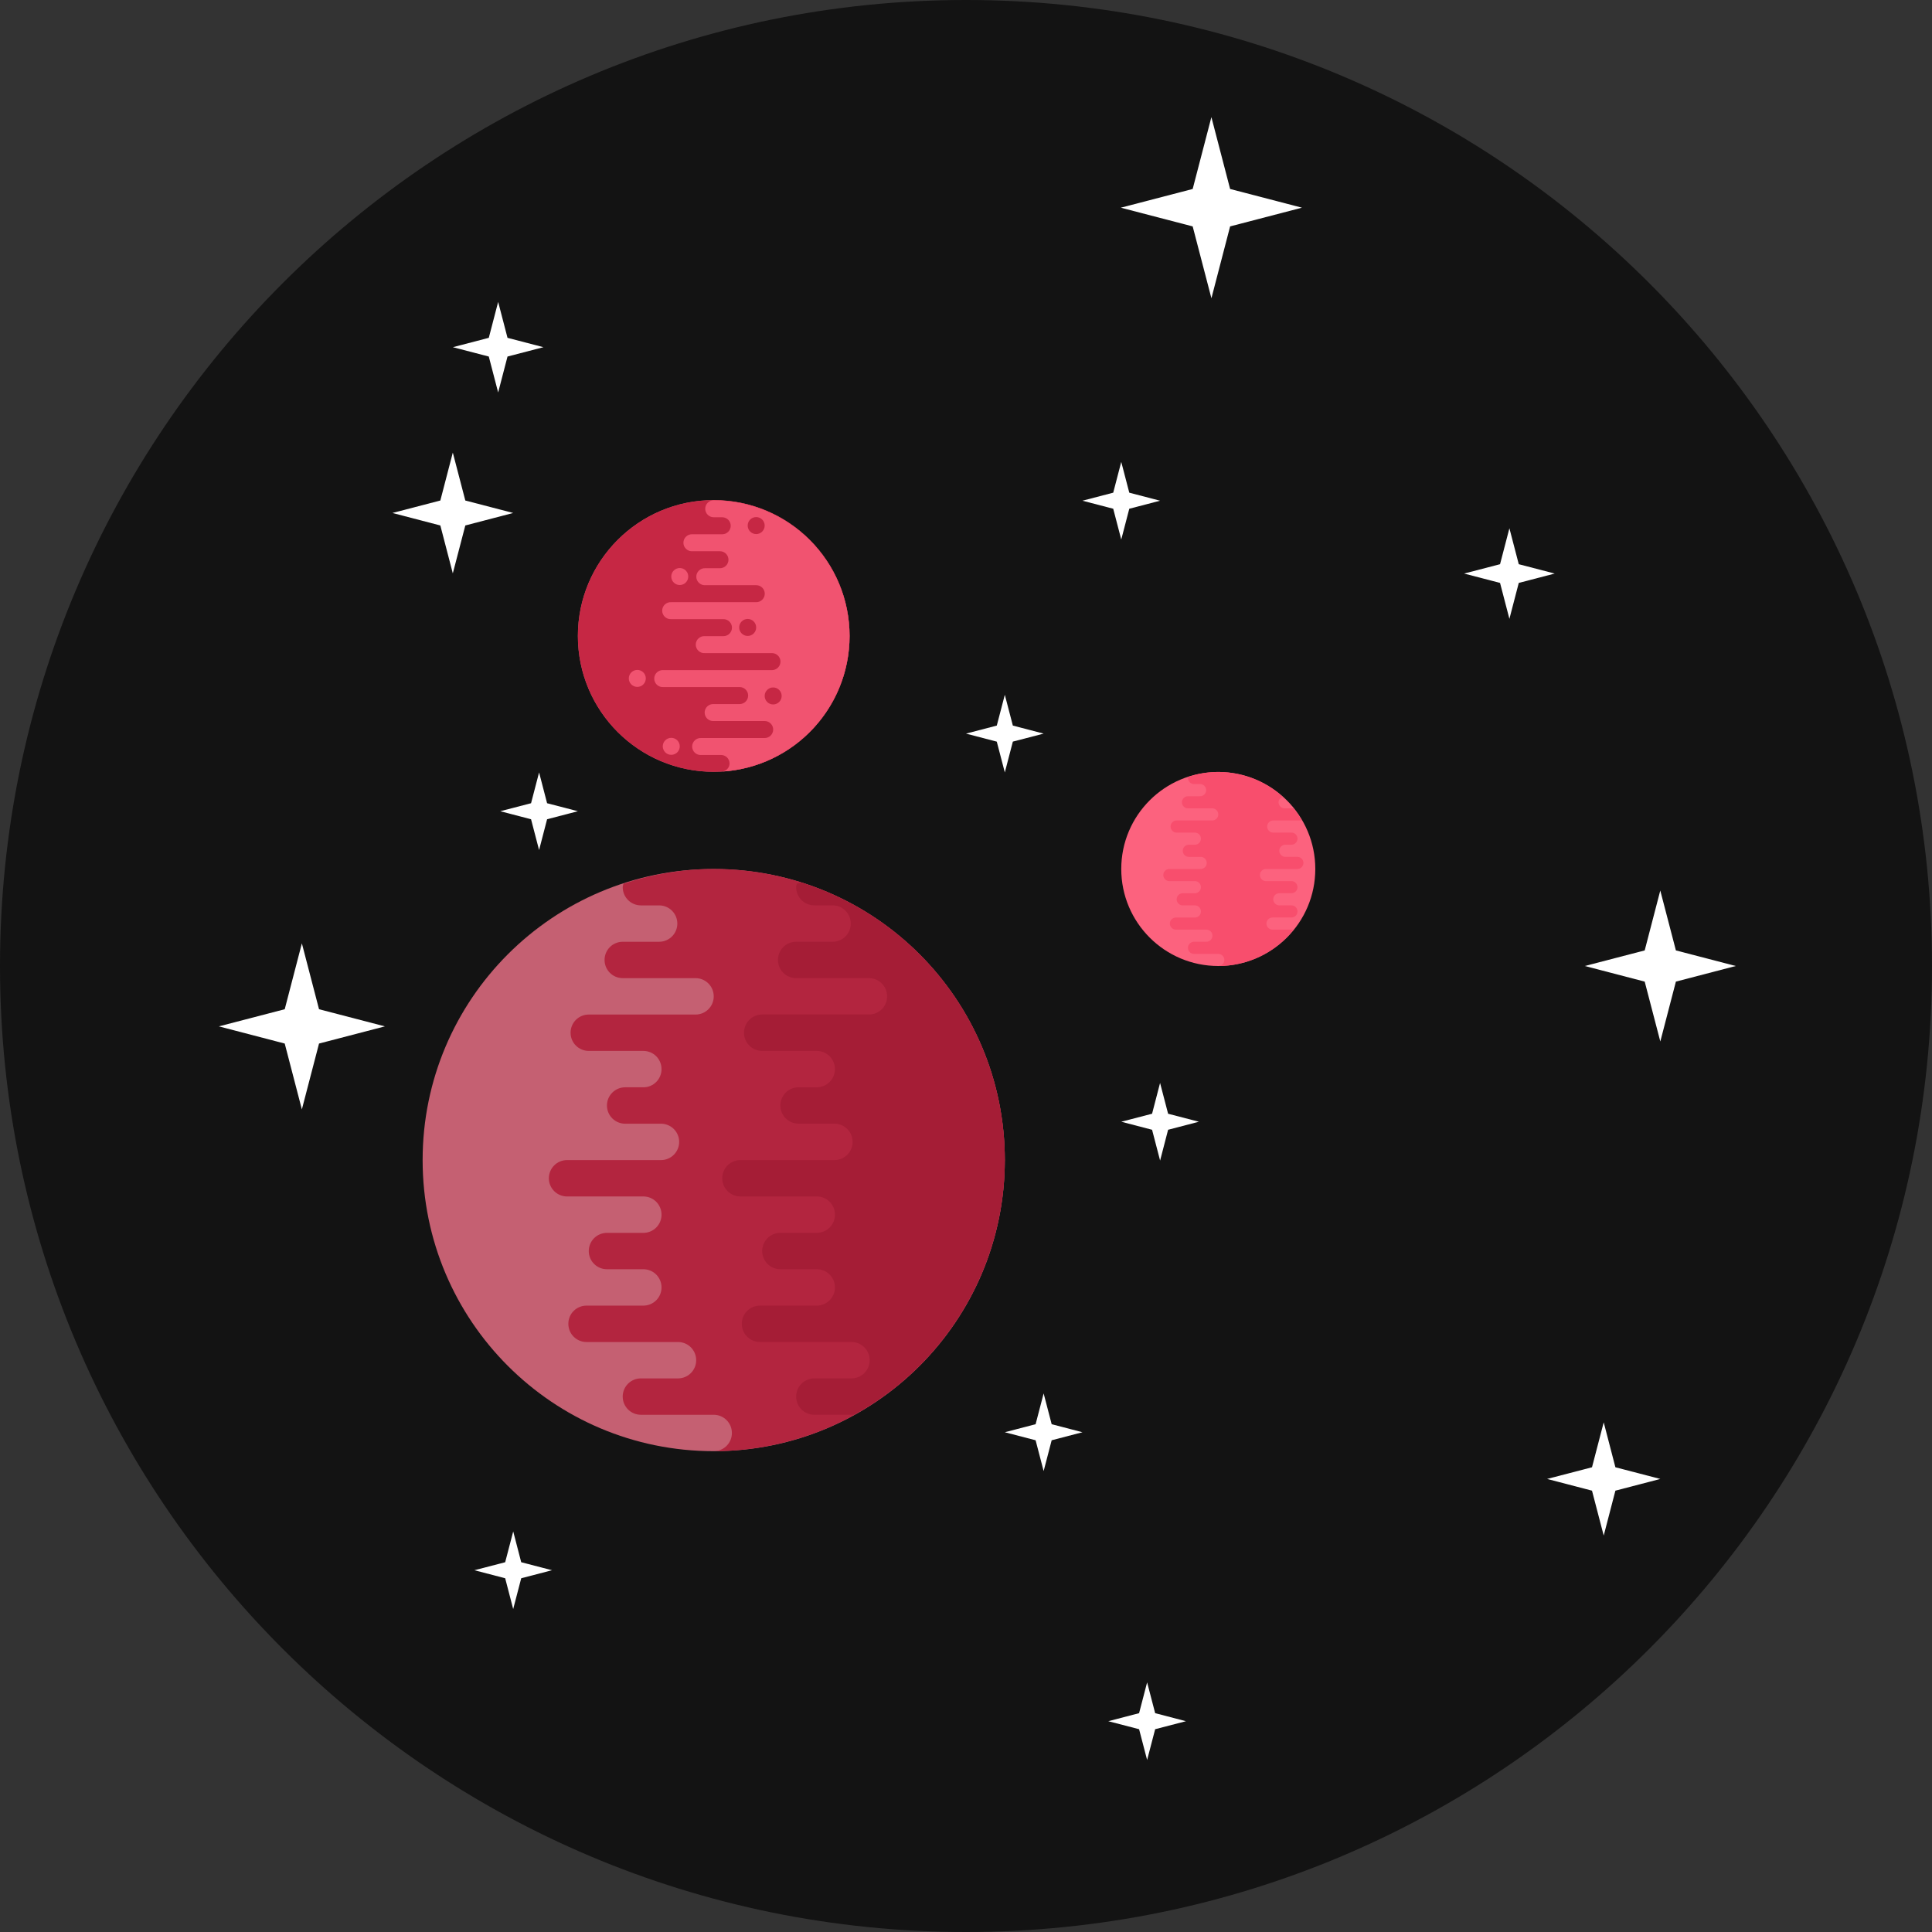 <svg width="237" height="237" viewBox="0 0 237 237" fill="none" xmlns="http://www.w3.org/2000/svg">
<rect x="0" y="0" width="237" height="237" fill="#333333" stroke="none"/>
<g clip-path="url(#clip0_550_18650)">
<path d="M118.5 237C183.946 237 237 183.946 237 118.5C237 53.054 183.946 0 118.5 0C53.054 0 0 53.054 0 118.5C0 183.946 53.054 237 118.5 237Z" fill="#131313"/>
<path d="M148.606 36.587L146.307 27.773L137.493 25.477L146.307 23.182L148.603 14.368L150.899 23.182L159.712 25.477L150.899 27.773L148.606 36.587ZM55.547 70.333L54.017 64.46L48.141 62.927L54.017 61.398L55.547 55.521L57.08 61.398L62.953 62.927L57.08 64.46L55.547 70.333ZM37.031 136.09L34.928 128.013L26.848 125.906L34.928 123.803L37.031 115.723L39.135 123.803L47.215 125.906L39.135 128.013L37.031 136.09ZM203.672 127.758L201.757 120.415L194.41 118.5L201.757 116.589L203.668 109.242L205.583 116.589L212.926 118.5L205.583 120.415L203.672 127.758ZM61.109 48.144L59.961 43.737L55.554 42.59L59.961 41.442L61.109 37.035L62.257 41.442L66.664 42.59L62.257 43.737L61.109 48.144ZM196.729 188.37L195.292 182.86L189.785 181.424L195.292 179.991L196.729 174.48L198.162 179.991L203.672 181.424L198.162 182.86L196.729 188.37ZM185.16 75.914L184.012 71.507L179.605 70.359L184.012 69.211L185.16 64.805L186.308 69.211L190.715 70.359L186.308 71.507L185.16 75.914Z" fill="white"/>
<path d="M87.553 178.017C107.275 178.017 123.262 162.03 123.262 142.308C123.262 122.586 107.275 106.599 87.553 106.599C67.831 106.599 51.844 122.586 51.844 142.308C51.844 162.03 67.831 178.017 87.553 178.017Z" fill="#C56072"/>
<path d="M87.553 106.599C83.787 106.599 80.05 107.225 76.477 108.41C76.447 108.554 76.391 108.68 76.391 108.831C76.391 110.068 77.391 111.065 78.624 111.065H80.858C81.449 111.065 82.017 111.3 82.435 111.718C82.854 112.136 83.089 112.704 83.089 113.296C83.089 113.887 82.854 114.455 82.435 114.873C82.017 115.292 81.449 115.527 80.858 115.527H76.391C76.098 115.526 75.808 115.584 75.537 115.696C75.266 115.808 75.02 115.972 74.813 116.18C74.606 116.387 74.442 116.634 74.33 116.905C74.218 117.176 74.161 117.467 74.162 117.76C74.162 118.993 75.158 119.989 76.391 119.989H85.32C86.557 119.989 87.553 120.989 87.553 122.222C87.554 122.516 87.497 122.806 87.385 123.078C87.273 123.349 87.108 123.596 86.901 123.803C86.693 124.011 86.447 124.175 86.175 124.287C85.904 124.399 85.613 124.456 85.32 124.455H72.225C71.932 124.454 71.642 124.511 71.371 124.623C71.1 124.734 70.853 124.899 70.646 125.106C70.438 125.313 70.274 125.559 70.162 125.83C70.049 126.101 69.992 126.391 69.993 126.684C69.993 127.921 70.989 128.917 72.225 128.917H78.921C80.158 128.917 81.15 129.914 81.15 131.15C81.15 131.443 81.093 131.733 80.981 132.004C80.87 132.275 80.705 132.521 80.498 132.728C80.291 132.935 80.045 133.099 79.774 133.211C79.504 133.323 79.214 133.38 78.921 133.38H76.688C76.096 133.38 75.528 133.615 75.109 134.034C74.69 134.452 74.455 135.02 74.455 135.613C74.455 136.205 74.69 136.773 75.109 137.192C75.528 137.61 76.096 137.846 76.688 137.846H81.083C81.675 137.846 82.243 138.081 82.661 138.499C83.079 138.917 83.314 139.485 83.314 140.077C83.314 140.668 83.079 141.236 82.661 141.654C82.243 142.073 81.675 142.308 81.083 142.308H69.559C68.968 142.308 68.4 142.543 67.982 142.961C67.563 143.38 67.328 143.947 67.328 144.539C67.328 145.131 67.563 145.698 67.982 146.117C68.4 146.535 68.968 146.77 69.559 146.77H78.921C80.158 146.77 81.15 147.77 81.15 149.003C81.151 149.296 81.094 149.587 80.982 149.858C80.871 150.129 80.707 150.375 80.499 150.583C80.292 150.79 80.046 150.955 79.775 151.067C79.504 151.179 79.214 151.237 78.921 151.236H74.455C73.863 151.236 73.296 151.471 72.877 151.889C72.459 152.308 72.224 152.875 72.224 153.467C72.224 154.059 72.459 154.627 72.877 155.045C73.296 155.463 73.863 155.698 74.455 155.698H78.921C80.158 155.698 81.15 156.695 81.15 157.931C81.15 158.224 81.093 158.514 80.981 158.785C80.87 159.055 80.705 159.301 80.498 159.509C80.291 159.716 80.045 159.88 79.774 159.992C79.504 160.104 79.214 160.161 78.921 160.161H71.951C71.658 160.16 71.367 160.217 71.096 160.329C70.824 160.44 70.578 160.605 70.37 160.813C70.163 161.02 69.998 161.266 69.886 161.538C69.775 161.809 69.718 162.1 69.719 162.393C69.719 163.63 70.715 164.627 71.951 164.627H83.172C84.409 164.627 85.401 165.623 85.401 166.86C85.402 167.153 85.344 167.442 85.233 167.713C85.121 167.984 84.957 168.23 84.749 168.437C84.542 168.644 84.296 168.808 84.026 168.92C83.755 169.032 83.465 169.089 83.172 169.089H78.621C78.327 169.088 78.037 169.145 77.765 169.257C77.494 169.369 77.247 169.533 77.04 169.74C76.832 169.948 76.668 170.195 76.556 170.466C76.444 170.737 76.387 171.028 76.388 171.322C76.388 172.559 77.388 173.551 78.621 173.551H87.545C88.786 173.551 89.782 174.551 89.782 175.784C89.783 176.078 89.726 176.368 89.614 176.64C89.502 176.911 89.338 177.158 89.13 177.365C88.923 177.573 88.676 177.737 88.405 177.849C88.133 177.961 87.843 178.018 87.549 178.017C97.02 178.017 106.103 174.255 112.799 167.558C119.496 160.861 123.258 151.779 123.258 142.308C123.258 122.585 107.272 106.599 87.553 106.599Z" fill="#B3253F"/>
<path d="M98.278 108.253C98.1 108.308 97.922 108.349 97.748 108.405C97.722 108.546 97.667 108.675 97.667 108.831C97.667 110.067 98.663 111.06 99.896 111.06H102.129C103.366 111.06 104.362 112.056 104.362 113.293C104.363 113.586 104.306 113.877 104.194 114.149C104.082 114.42 103.918 114.667 103.71 114.874C103.502 115.082 103.256 115.246 102.985 115.358C102.713 115.47 102.422 115.527 102.129 115.526H97.667C97.373 115.525 97.083 115.582 96.812 115.694C96.541 115.805 96.294 115.969 96.087 116.177C95.879 116.384 95.715 116.63 95.603 116.901C95.491 117.172 95.433 117.462 95.434 117.755C95.434 118.992 96.43 119.988 97.667 119.988H106.591C107.828 119.988 108.824 120.984 108.824 122.221C108.825 122.514 108.767 122.805 108.655 123.076C108.543 123.347 108.378 123.593 108.171 123.8C107.963 124.007 107.717 124.171 107.446 124.283C107.175 124.394 106.884 124.451 106.591 124.45H93.497C93.204 124.45 92.913 124.507 92.642 124.62C92.371 124.732 92.125 124.896 91.918 125.104C91.711 125.311 91.547 125.558 91.435 125.829C91.324 126.1 91.267 126.39 91.268 126.684C91.268 127.92 92.264 128.916 93.497 128.916H100.192C100.784 128.916 101.351 129.151 101.77 129.57C102.188 129.988 102.423 130.556 102.423 131.148C102.423 131.739 102.188 132.307 101.77 132.725C101.351 133.144 100.784 133.379 100.192 133.379H97.963C97.669 133.378 97.379 133.435 97.107 133.547C96.836 133.659 96.589 133.823 96.382 134.031C96.174 134.238 96.01 134.485 95.898 134.756C95.786 135.027 95.729 135.318 95.73 135.612C95.73 136.849 96.726 137.841 97.963 137.841H102.355C103.592 137.841 104.588 138.841 104.588 140.074C104.589 140.367 104.532 140.658 104.42 140.93C104.308 141.201 104.143 141.448 103.936 141.655C103.728 141.863 103.482 142.027 103.21 142.139C102.939 142.251 102.648 142.308 102.355 142.307H90.831C90.537 142.306 90.247 142.363 89.976 142.475C89.705 142.586 89.458 142.75 89.251 142.958C89.043 143.165 88.879 143.411 88.767 143.682C88.655 143.953 88.597 144.243 88.598 144.536C88.598 145.773 89.597 146.769 90.831 146.769H100.192C101.429 146.769 102.425 147.765 102.425 149.002C102.426 149.295 102.368 149.586 102.256 149.857C102.144 150.128 101.979 150.374 101.772 150.581C101.564 150.788 101.318 150.952 101.047 151.064C100.776 151.176 100.485 151.233 100.192 151.232H95.73C95.138 151.232 94.57 151.467 94.151 151.885C93.732 152.304 93.497 152.872 93.497 153.464C93.497 154.057 93.732 154.625 94.151 155.043C94.57 155.462 95.138 155.697 95.73 155.697H100.192C100.784 155.697 101.351 155.933 101.77 156.351C102.188 156.769 102.423 157.337 102.423 157.929C102.423 158.52 102.188 159.088 101.77 159.506C101.351 159.925 100.784 160.16 100.192 160.16H93.23C92.937 160.159 92.646 160.216 92.375 160.328C92.103 160.44 91.857 160.604 91.649 160.812C91.442 161.019 91.277 161.266 91.165 161.537C91.053 161.808 90.996 162.099 90.997 162.393C90.997 163.629 91.993 164.622 93.227 164.622H104.451C105.684 164.622 106.68 165.622 106.68 166.855C106.681 167.149 106.624 167.44 106.512 167.711C106.4 167.982 106.236 168.228 106.028 168.436C105.821 168.643 105.574 168.808 105.303 168.92C105.031 169.032 104.741 169.089 104.447 169.088H99.896C99.304 169.088 98.737 169.323 98.318 169.741C97.9 170.16 97.665 170.727 97.665 171.319C97.665 171.911 97.9 172.478 98.318 172.897C98.737 173.315 99.304 173.55 99.896 173.55H104.758C110.355 170.473 115.023 165.951 118.278 160.456C121.533 154.961 123.254 148.694 123.263 142.307C123.261 134.711 120.838 127.314 116.345 121.19C111.851 115.066 105.523 110.534 98.278 108.253Z" fill="#A51D36"/>
<path d="M149.447 118.5C156.02 118.5 161.349 113.171 161.349 106.598C161.349 100.025 156.02 94.696 149.447 94.696C142.874 94.696 137.545 100.025 137.545 106.598C137.545 113.171 142.874 118.5 149.447 118.5Z" fill="#FC627E"/>
<path d="M149.447 94.696C148.193 94.7 146.946 94.903 145.755 95.3C145.748 95.348 145.73 95.389 145.73 95.441C145.73 95.855 146.063 96.181 146.47 96.181H147.215C147.412 96.181 147.602 96.26 147.742 96.4C147.882 96.54 147.961 96.729 147.961 96.927C147.961 97.125 147.882 97.315 147.742 97.455C147.602 97.595 147.412 97.673 147.215 97.673H145.73C145.533 97.673 145.344 97.752 145.205 97.891C145.065 98.03 144.987 98.219 144.987 98.416C144.987 98.613 145.065 98.802 145.205 98.941C145.344 99.08 145.533 99.158 145.73 99.158H148.703C148.901 99.158 149.09 99.237 149.229 99.376C149.369 99.516 149.447 99.706 149.447 99.903C149.447 100.1 149.369 100.289 149.229 100.429C149.09 100.569 148.901 100.647 148.703 100.647H144.341C144.143 100.647 143.954 100.725 143.815 100.865C143.675 101.005 143.597 101.194 143.597 101.391C143.597 101.589 143.675 101.778 143.815 101.918C143.954 102.057 144.143 102.136 144.341 102.136H146.574C146.771 102.136 146.961 102.214 147.1 102.354C147.24 102.493 147.318 102.683 147.318 102.88C147.318 103.077 147.24 103.267 147.1 103.406C146.961 103.546 146.771 103.624 146.574 103.624H145.833C145.636 103.624 145.447 103.703 145.307 103.842C145.167 103.982 145.089 104.171 145.089 104.369C145.089 104.566 145.167 104.755 145.307 104.895C145.447 105.035 145.636 105.113 145.833 105.113H147.289C147.485 105.113 147.674 105.191 147.814 105.331C147.953 105.47 148.031 105.659 148.031 105.856C148.031 106.053 147.953 106.241 147.814 106.381C147.674 106.52 147.485 106.598 147.289 106.598H143.448C143.251 106.598 143.062 106.676 142.922 106.816C142.783 106.956 142.704 107.145 142.704 107.342C142.704 107.54 142.783 107.729 142.922 107.869C143.062 108.008 143.251 108.087 143.448 108.087H146.574C146.771 108.087 146.961 108.165 147.1 108.305C147.24 108.444 147.318 108.634 147.318 108.831C147.318 109.028 147.24 109.218 147.1 109.357C146.961 109.497 146.771 109.575 146.574 109.575H145.085C144.888 109.575 144.698 109.654 144.559 109.793C144.419 109.933 144.341 110.122 144.341 110.32C144.341 110.517 144.419 110.706 144.559 110.846C144.698 110.986 144.888 111.064 145.085 111.064H146.574C146.771 111.064 146.961 111.142 147.1 111.282C147.24 111.422 147.318 111.611 147.318 111.808C147.318 112.006 147.24 112.195 147.1 112.335C146.961 112.474 146.771 112.553 146.574 112.553H144.248C144.051 112.553 143.863 112.631 143.723 112.77C143.584 112.909 143.506 113.098 143.506 113.295C143.506 113.492 143.584 113.681 143.723 113.82C143.863 113.959 144.051 114.038 144.248 114.038H147.988C148.186 114.038 148.375 114.116 148.515 114.256C148.654 114.395 148.733 114.584 148.733 114.782C148.733 114.979 148.654 115.169 148.515 115.308C148.375 115.448 148.186 115.526 147.988 115.526H146.47C146.273 115.526 146.083 115.605 145.944 115.744C145.804 115.884 145.726 116.073 145.726 116.271C145.726 116.468 145.804 116.657 145.944 116.797C146.083 116.936 146.273 117.015 146.47 117.015H149.447C149.645 117.015 149.834 117.093 149.974 117.233C150.113 117.373 150.192 117.562 150.192 117.759C150.192 117.957 150.113 118.146 149.974 118.286C149.834 118.425 149.645 118.504 149.447 118.504C151.222 118.499 152.972 118.095 154.569 117.322C156.166 116.549 157.568 115.426 158.672 114.038H156.098C155.901 114.038 155.712 113.959 155.572 113.82C155.432 113.68 155.354 113.491 155.354 113.293C155.354 113.096 155.432 112.906 155.572 112.767C155.712 112.627 155.901 112.549 156.098 112.549H158.42C158.618 112.549 158.807 112.47 158.946 112.331C159.086 112.191 159.164 112.002 159.164 111.805C159.164 111.607 159.086 111.418 158.946 111.278C158.807 111.139 158.618 111.06 158.42 111.06H156.935C156.738 111.06 156.548 110.982 156.409 110.842C156.269 110.703 156.191 110.513 156.191 110.316C156.191 110.119 156.269 109.929 156.409 109.79C156.548 109.65 156.738 109.572 156.935 109.572H158.42C158.618 109.572 158.807 109.493 158.946 109.354C159.086 109.214 159.164 109.025 159.164 108.827C159.164 108.63 159.086 108.441 158.946 108.301C158.807 108.161 158.618 108.083 158.42 108.083L157.046 108.087H155.298C155.101 108.087 154.912 108.008 154.772 107.869C154.633 107.729 154.554 107.54 154.554 107.342C154.554 107.145 154.633 106.956 154.772 106.816C154.912 106.676 155.101 106.598 155.298 106.598H159.146C159.343 106.598 159.533 106.52 159.672 106.38C159.812 106.24 159.89 106.051 159.89 105.854C159.89 105.656 159.812 105.467 159.672 105.327C159.533 105.188 159.343 105.109 159.146 105.109H157.676C157.478 105.109 157.289 105.031 157.15 104.891C157.01 104.752 156.931 104.562 156.931 104.365C156.931 104.168 157.01 103.978 157.15 103.839C157.289 103.699 157.478 103.621 157.676 103.621H158.42C158.618 103.621 158.807 103.542 158.946 103.403C159.086 103.263 159.164 103.074 159.164 102.876C159.164 102.679 159.086 102.49 158.946 102.35C158.807 102.21 158.618 102.132 158.42 102.132L156.191 102.136C155.993 102.136 155.804 102.057 155.665 101.918C155.525 101.778 155.447 101.589 155.447 101.391C155.447 101.194 155.525 101.005 155.665 100.865C155.804 100.725 155.993 100.647 156.191 100.647H159.694C159.389 100.125 159.045 99.628 158.665 99.158H157.583C157.486 99.158 157.39 99.139 157.3 99.102C157.21 99.065 157.128 99.01 157.06 98.942C156.991 98.873 156.936 98.791 156.899 98.701C156.862 98.612 156.843 98.515 156.843 98.418C156.843 98.092 157.072 97.866 157.361 97.766C155.194 95.798 152.375 94.704 149.447 94.696Z" fill="#F84E6D"/>
<path d="M87.553 94.677C96.756 94.677 104.217 87.216 104.217 78.013C104.217 68.81 96.756 61.349 87.553 61.349C78.349 61.349 70.889 68.81 70.889 78.013C70.889 87.216 78.349 94.677 87.553 94.677Z" fill="#C56072"/>
<path d="M87.553 94.677C96.756 94.677 104.217 87.216 104.217 78.013C104.217 68.81 96.756 61.349 87.553 61.349C78.349 61.349 70.889 68.81 70.889 78.013C70.889 87.216 78.349 94.677 87.553 94.677Z" fill="#C62744"/>
<path d="M87.553 61.368C87.276 61.368 87.011 61.478 86.815 61.673C86.62 61.869 86.51 62.134 86.51 62.411C86.51 62.687 86.62 62.953 86.815 63.148C87.011 63.344 87.276 63.453 87.553 63.453H88.595C88.732 63.453 88.868 63.48 88.994 63.533C89.121 63.585 89.236 63.662 89.333 63.759C89.43 63.856 89.506 63.971 89.559 64.097C89.611 64.224 89.638 64.359 89.638 64.496C89.638 64.633 89.611 64.769 89.559 64.895C89.506 65.022 89.43 65.137 89.333 65.233C89.236 65.33 89.121 65.407 88.994 65.46C88.868 65.512 88.732 65.538 88.595 65.538H84.948C84.806 65.529 84.663 65.549 84.528 65.597C84.394 65.645 84.27 65.72 84.166 65.817C84.062 65.915 83.978 66.033 83.921 66.164C83.865 66.295 83.835 66.436 83.835 66.579C83.835 66.722 83.865 66.863 83.921 66.994C83.978 67.126 84.062 67.243 84.166 67.341C84.27 67.438 84.394 67.514 84.528 67.562C84.663 67.61 84.806 67.629 84.948 67.619H88.319C88.596 67.619 88.861 67.729 89.057 67.925C89.252 68.121 89.362 68.385 89.362 68.662C89.362 68.938 89.252 69.204 89.057 69.399C88.861 69.595 88.596 69.704 88.319 69.704H86.529C86.386 69.695 86.243 69.715 86.109 69.763C85.974 69.811 85.851 69.886 85.747 69.984C85.642 70.081 85.559 70.199 85.502 70.33C85.445 70.461 85.416 70.602 85.416 70.745C85.416 70.888 85.445 71.029 85.502 71.16C85.559 71.291 85.642 71.409 85.747 71.507C85.851 71.604 85.974 71.68 86.109 71.728C86.243 71.776 86.386 71.795 86.529 71.785H92.771C93.047 71.785 93.313 71.895 93.508 72.091C93.704 72.287 93.814 72.551 93.814 72.828C93.814 73.104 93.704 73.37 93.508 73.565C93.313 73.761 93.047 73.871 92.771 73.871H82.344C82.201 73.861 82.058 73.881 81.924 73.929C81.789 73.977 81.666 74.052 81.562 74.15C81.457 74.247 81.374 74.365 81.317 74.496C81.26 74.627 81.231 74.768 81.231 74.911C81.231 75.054 81.26 75.195 81.317 75.326C81.374 75.457 81.457 75.575 81.562 75.673C81.666 75.77 81.789 75.846 81.924 75.894C82.058 75.942 82.201 75.961 82.344 75.951H88.748C89.024 75.951 89.29 76.061 89.485 76.257C89.681 76.453 89.79 76.717 89.79 76.994C89.79 77.27 89.681 77.536 89.485 77.731C89.29 77.927 89.024 78.037 88.748 78.037H86.462C86.32 78.027 86.177 78.047 86.042 78.095C85.908 78.143 85.784 78.218 85.68 78.316C85.576 78.413 85.493 78.531 85.436 78.662C85.379 78.793 85.349 78.934 85.349 79.077C85.349 79.22 85.379 79.361 85.436 79.492C85.493 79.624 85.576 79.741 85.68 79.839C85.784 79.936 85.908 80.012 86.042 80.06C86.177 80.108 86.32 80.127 86.462 80.117H94.699C94.976 80.117 95.241 80.227 95.436 80.423C95.632 80.618 95.742 80.883 95.742 81.16C95.742 81.436 95.632 81.702 95.436 81.897C95.241 82.093 94.976 82.203 94.699 82.203H81.368C81.225 82.193 81.082 82.213 80.948 82.261C80.813 82.309 80.69 82.384 80.586 82.481C80.481 82.579 80.398 82.697 80.341 82.828C80.284 82.959 80.255 83.1 80.255 83.243C80.255 83.386 80.284 83.527 80.341 83.658C80.398 83.79 80.481 83.907 80.586 84.005C80.69 84.102 80.813 84.178 80.948 84.226C81.082 84.274 81.225 84.293 81.368 84.283H90.733C91.01 84.283 91.275 84.393 91.471 84.589C91.666 84.784 91.776 85.049 91.776 85.326C91.776 85.602 91.666 85.868 91.471 86.063C91.275 86.259 91.01 86.368 90.733 86.368H87.553C87.41 86.359 87.267 86.379 87.133 86.427C86.998 86.475 86.875 86.55 86.77 86.647C86.666 86.745 86.583 86.863 86.526 86.994C86.469 87.125 86.44 87.266 86.44 87.409C86.44 87.552 86.469 87.693 86.526 87.824C86.583 87.956 86.666 88.073 86.77 88.171C86.875 88.268 86.998 88.344 87.133 88.392C87.267 88.44 87.41 88.459 87.553 88.449H93.804C94.081 88.449 94.346 88.559 94.541 88.755C94.737 88.951 94.847 89.215 94.847 89.492C94.847 89.768 94.737 90.034 94.541 90.229C94.346 90.425 94.081 90.534 93.804 90.534H86.02C85.877 90.525 85.734 90.545 85.6 90.593C85.465 90.641 85.342 90.716 85.237 90.814C85.133 90.911 85.05 91.029 84.993 91.16C84.936 91.291 84.906 91.432 84.906 91.575C84.906 91.718 84.936 91.859 84.993 91.99C85.05 92.121 85.133 92.239 85.237 92.337C85.342 92.434 85.465 92.51 85.6 92.558C85.734 92.606 85.877 92.625 86.02 92.615H88.453C89.029 92.615 89.495 93.082 89.495 93.658C89.495 94.163 89.11 94.553 88.629 94.648C92.85 94.373 96.809 92.503 99.704 89.418C102.598 86.333 104.211 82.262 104.217 78.032C104.217 73.612 102.461 69.374 99.336 66.249C96.211 63.124 91.972 61.368 87.553 61.368Z" fill="#F15370"/>
<path d="M82.344 92.596C82.92 92.596 83.387 92.129 83.387 91.553C83.387 90.978 82.92 90.511 82.344 90.511C81.769 90.511 81.302 90.978 81.302 91.553C81.302 92.129 81.769 92.596 82.344 92.596Z" fill="#F15370"/>
<path d="M78.178 84.264C78.754 84.264 79.221 83.797 79.221 83.221C79.221 82.645 78.754 82.179 78.178 82.179C77.603 82.179 77.136 82.645 77.136 83.221C77.136 83.797 77.603 84.264 78.178 84.264Z" fill="#F15370"/>
<path d="M91.719 78.013C92.294 78.013 92.761 77.545 92.761 76.969C92.761 76.394 92.294 75.927 91.719 75.927C91.143 75.927 90.676 76.394 90.676 76.969C90.676 77.545 91.143 78.013 91.719 78.013Z" fill="#C62744"/>
<path d="M92.761 65.515C93.337 65.515 93.804 65.048 93.804 64.472C93.804 63.896 93.337 63.43 92.761 63.43C92.186 63.43 91.719 63.896 91.719 64.472C91.719 65.048 92.186 65.515 92.761 65.515Z" fill="#C62744"/>
<path d="M84.429 70.723C84.429 71 84.319 71.265 84.124 71.46C83.928 71.656 83.663 71.766 83.386 71.766C83.11 71.766 82.845 71.656 82.649 71.46C82.454 71.265 82.344 71 82.344 70.723C82.344 70.447 82.454 70.181 82.649 69.986C82.845 69.79 83.11 69.681 83.386 69.681C83.663 69.681 83.928 69.79 84.124 69.986C84.319 70.181 84.429 70.447 84.429 70.723Z" fill="#F15370"/>
<path d="M95.885 85.302C95.894 85.444 95.875 85.588 95.827 85.722C95.779 85.857 95.704 85.98 95.606 86.085C95.509 86.189 95.391 86.272 95.26 86.329C95.129 86.386 94.987 86.415 94.844 86.415C94.702 86.415 94.56 86.386 94.429 86.329C94.298 86.272 94.18 86.189 94.083 86.085C93.985 85.98 93.91 85.857 93.862 85.722C93.814 85.588 93.794 85.444 93.804 85.302C93.822 85.038 93.939 84.791 94.132 84.611C94.326 84.43 94.58 84.33 94.844 84.33C95.109 84.33 95.363 84.43 95.556 84.611C95.749 84.791 95.867 85.038 95.885 85.302Z" fill="#C62744"/>
<path d="M66.13 104.276L65.145 100.499L61.368 99.513L65.145 98.532L66.13 94.755L67.112 98.532L70.889 99.513L67.112 100.499L66.13 104.276ZM123.262 94.755L122.277 90.978L118.5 89.993L122.277 89.008L123.262 85.231L124.247 89.008L128.024 89.993L124.247 90.974L123.262 94.755ZM142.311 142.366L141.326 138.589L137.549 137.604L141.326 136.623L142.307 132.845L143.292 136.623L147.069 137.604L143.292 138.589L142.311 142.366ZM128.024 180.457L127.039 176.679L123.262 175.694L127.039 174.709L128.024 170.932L129.009 174.709L132.786 175.694L129.009 176.679L128.024 180.457ZM137.545 66.185L136.56 62.408L132.783 61.423L136.56 60.438L137.545 56.661L138.53 60.438L142.307 61.423L138.53 62.408L137.545 66.185ZM62.953 197.383L61.971 193.606L58.194 192.621L61.971 191.64L62.957 187.863L63.938 191.64L67.715 192.621L63.938 193.606L62.953 197.383ZM140.718 215.899L139.733 212.122L135.956 211.141L139.733 210.156L140.718 206.378L141.704 210.156L145.481 211.141L141.704 212.122L140.718 215.899Z" fill="white"/>
</g>
<defs>
<clipPath id="clip0_550_18650">
<rect width="237" height="237" fill="white"/>
</clipPath>
</defs>
</svg>

